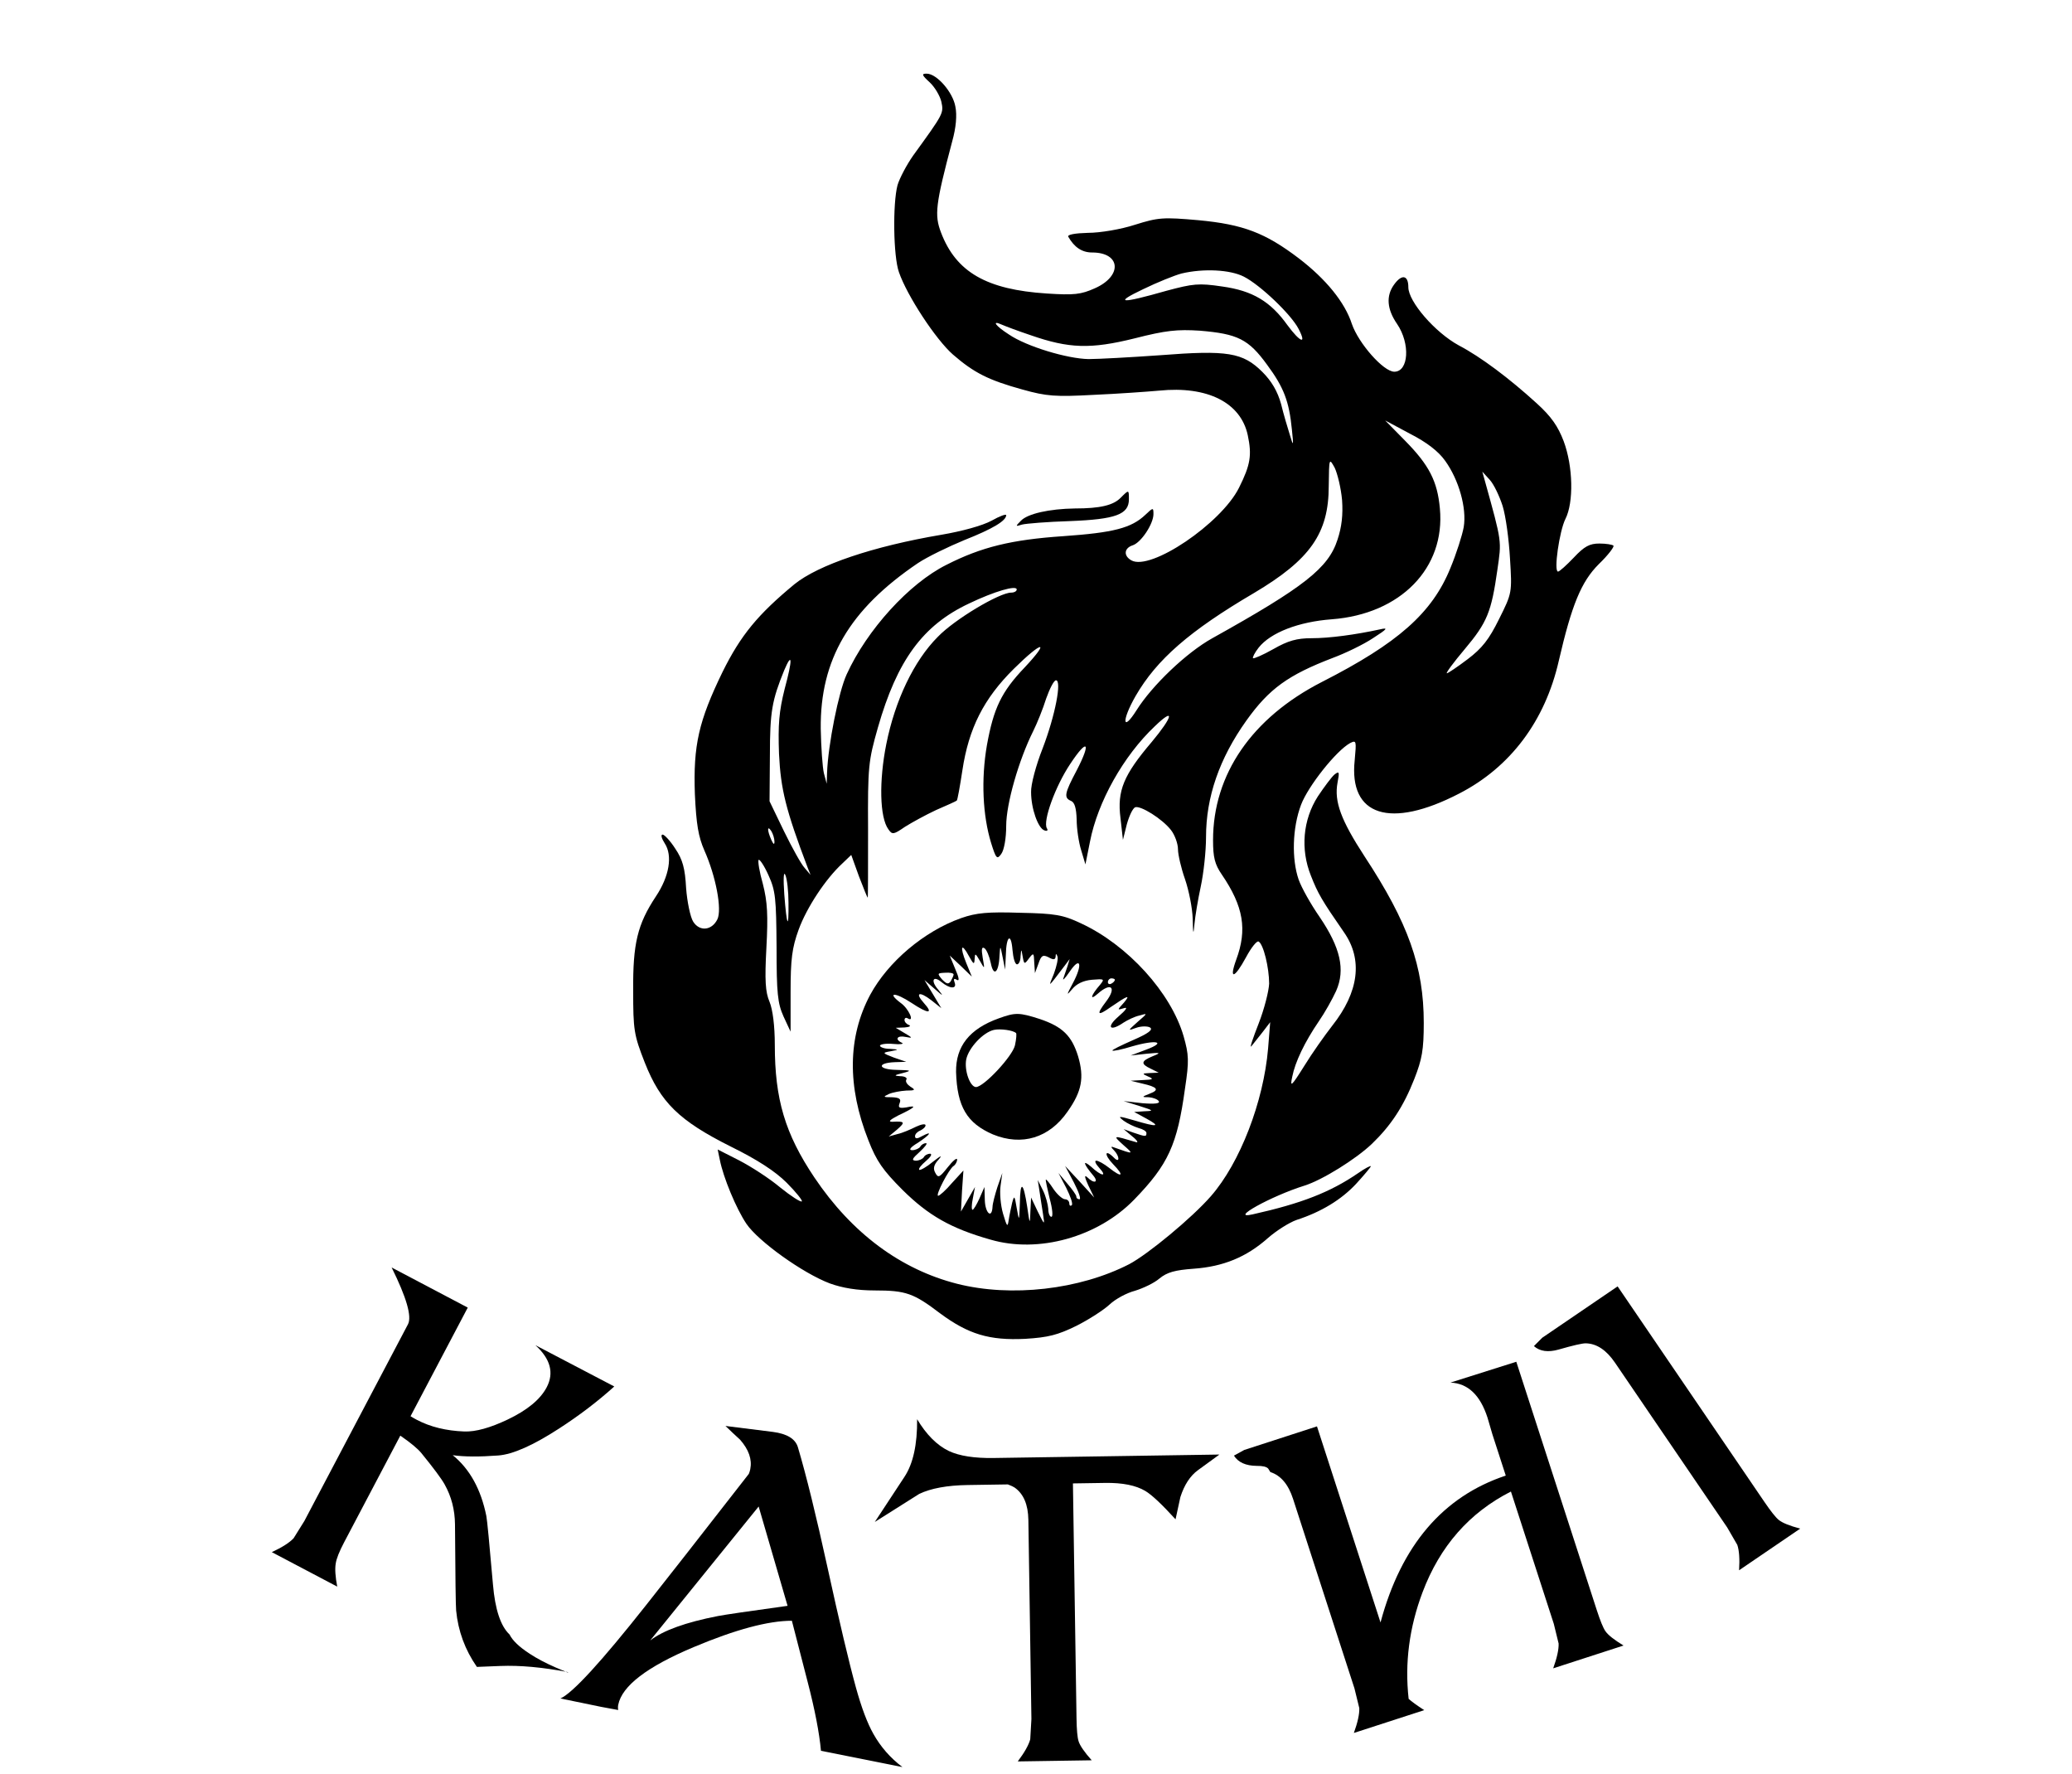 <?xml version="1.0" encoding="UTF-8" standalone="no"?>
<svg
version="1.0"
width="591pt"
height="506pt"
viewBox="0 85 591 506"
preserveAspectRatio="xMidYMid"
aria-labelledby="dkathi tkathi"
role="img"
id="svgkathi"
xml:space="preserve"
xmlns="http://www.w3.org/2000/svg">
	<title id="tkathi">Kathi</title>
	<desc id="dkathi">Kathi</desc>
	<g
	transform="matrix(0.1,0,0,-0.1,0,591)"
	stroke="none"
	id="g1">
		<path
		fill="currentColor"
		d="M2652 4825 c14 -13 29 -38 33 -55 7 -33 7 -33 -80 -153 -19 -27 -39 -65 -45 -85 -14 -53 -12 -203 4 -248 23 -67 105 -192 154 -235 60 -52 101 -73 199 -100 68 -19 93 -21 203 -15 69 3 152 9 186 12 138 14 233 -34 253 -127 12 -57 8 -84 -25 -150 -51 -102 -252 -238 -307 -207 -23 13 -21 35 4 43 24 8 59 61 59 89 0 19 -1 19 -23 -2 -40 -38 -91 -51 -234 -61 -148 -10 -234 -31 -334 -82 -106 -53 -226 -185 -284 -312 -23 -50 -53 -200 -56 -281 l-1 -31 -8 30 c-4 17 -8 74 -9 127 -2 197 82 340 277 472 27 18 87 47 133 66 81 32 119 55 119 71 0 4 -19 -3 -42 -16 -26 -14 -84 -30 -143 -40 -195 -33 -351 -86 -419 -141 -104 -86 -153 -145 -205 -250 -68 -140 -84 -209 -79 -349 4 -86 10 -121 27 -160 33 -74 51 -169 37 -197 -16 -32 -51 -35 -69 -6 -8 13 -17 56 -20 95 -3 57 -10 82 -31 113 -14 22 -31 40 -36 40 -6 0 -3 -11 6 -25 23 -35 13 -94 -25 -151 -53 -80 -66 -135 -65 -269 0 -112 2 -126 33 -205 45 -114 98 -166 246 -240 75 -37 126 -70 159 -103 26 -26 46 -51 43 -53 -3 -3 -31 15 -62 40 -31 26 -84 60 -117 77 l-61 31 6 -29 c10 -51 47 -140 76 -183 34 -50 161 -141 238 -170 36 -13 78 -20 128 -20 89 0 111 -8 186 -65 81 -60 141 -78 243 -73 66 4 93 11 146 37 36 18 79 46 95 61 17 16 49 33 72 39 23 7 55 22 70 35 22 18 44 24 98 28 84 6 150 33 211 87 25 22 62 45 82 52 71 23 128 58 170 103 23 25 42 48 42 50 0 3 -17 -6 -37 -20 -79 -54 -161 -86 -300 -117 -70 -16 52 52 148 82 51 16 147 76 192 119 54 52 90 106 121 185 22 56 27 83 27 160 0 160 -44 285 -169 475 -67 103 -87 156 -77 210 6 31 5 34 -9 23 -8 -7 -29 -35 -47 -62 -43 -67 -50 -151 -20 -226 20 -51 31 -70 94 -161 55 -78 43 -171 -33 -267 -21 -27 -58 -79 -80 -115 -37 -59 -41 -62 -34 -30 8 41 35 98 76 158 16 23 38 62 49 86 27 61 12 124 -47 211 -25 36 -52 84 -60 107 -20 58 -18 147 7 213 20 53 100 154 140 176 18 9 18 6 13 -49 -17 -159 101 -197 298 -95 146 75 245 207 284 378 37 160 64 226 114 276 27 26 45 50 42 53 -3 3 -21 6 -40 6 -28 0 -43 -8 -73 -40 -21 -22 -41 -40 -45 -40 -13 0 4 116 21 150 24 47 22 150 -5 222 -16 42 -35 70 -77 108 -78 71 -159 132 -222 165 -68 37 -144 125 -144 166 0 35 -19 38 -41 7 -23 -32 -20 -70 9 -112 38 -56 33 -136 -8 -136 -31 0 -102 81 -121 136 -20 62 -74 128 -151 187 -96 73 -159 97 -286 109 -102 9 -115 8 -182 -13 -40 -13 -99 -23 -134 -23 -37 -1 -59 -5 -56 -11 17 -30 39 -45 68 -45 82 0 87 -67 8 -102 -40 -18 -60 -20 -137 -15 -172 11 -259 61 -302 174 -19 50 -16 79 32 260 11 39 14 75 9 99 -7 41 -53 94 -82 94 -15 0 -14 -4 9 -25z m896 -554 c47 -24 135 -108 156 -149 24 -46 5 -39 -32 11 -48 67 -99 98 -186 110 -67 10 -83 8 -158 -12 -133 -38 -152 -36 -68 4 41 20 91 40 110 45 63 15 139 11 178 -9z m-608 -167 c109 -38 171 -40 296 -9 90 23 122 26 186 22 108 -9 139 -24 192 -97 48 -65 63 -104 71 -186 5 -47 4 -48 -6 -14 -6 19 -18 59 -25 88 -10 36 -27 65 -53 91 -56 56 -100 63 -292 48 -85 -6 -176 -11 -204 -11 -61 1 -177 36 -227 70 -39 25 -51 42 -20 28 9 -4 46 -18 82 -30z m1182 -358 c39 -54 62 -135 53 -189 -4 -23 -21 -76 -38 -117 -52 -128 -149 -214 -367 -325 -199 -102 -310 -263 -310 -451 0 -49 5 -69 25 -98 62 -91 73 -157 41 -243 -21 -58 -5 -54 28 7 15 28 31 48 36 45 14 -8 30 -75 30 -120 -1 -22 -14 -73 -30 -114 -16 -41 -26 -70 -21 -65 4 5 18 23 31 39 l23 30 -6 -75 c-13 -152 -80 -326 -163 -421 -54 -62 -180 -166 -233 -194 -142 -73 -337 -95 -491 -56 -161 41 -300 144 -407 303 -84 125 -113 224 -113 378 0 55 -6 101 -15 123 -12 28 -14 61 -9 154 5 93 3 131 -10 182 -10 35 -15 66 -12 69 3 2 16 -17 28 -44 20 -44 22 -65 23 -204 0 -133 3 -161 20 -199 l20 -43 0 113 c0 93 4 126 23 178 23 63 77 145 125 189 l25 24 22 -61 c13 -34 24 -61 25 -61 1 0 1 87 1 193 -1 182 1 197 28 292 55 192 128 292 260 354 73 35 136 53 136 40 0 -5 -7 -9 -16 -9 -33 0 -161 -76 -209 -126 -68 -68 -122 -181 -147 -306 -21 -105 -19 -209 6 -243 11 -16 15 -15 47 7 19 12 59 34 89 48 30 13 57 25 59 27 2 1 9 40 16 86 18 120 61 205 147 290 81 80 105 83 31 4 -67 -70 -89 -117 -108 -222 -17 -98 -12 -201 12 -279 14 -45 17 -48 29 -31 8 11 14 44 14 80 0 63 36 188 77 270 11 22 28 64 37 93 10 28 22 52 28 52 17 0 -2 -100 -38 -194 -19 -48 -34 -104 -33 -125 0 -47 20 -103 38 -109 8 -3 11 0 7 6 -12 20 24 120 67 184 49 74 60 62 18 -19 -35 -66 -37 -78 -16 -87 10 -4 15 -20 16 -53 0 -26 6 -66 13 -88 l12 -40 13 65 c22 113 95 244 185 329 58 56 52 28 -9 -45 -80 -94 -99 -139 -89 -217 l7 -62 11 44 c7 25 17 46 24 49 16 5 77 -33 102 -65 11 -14 20 -39 20 -55 0 -15 9 -54 20 -85 11 -32 21 -82 22 -113 1 -45 2 -48 5 -15 2 22 10 70 18 107 8 37 15 100 15 141 0 114 38 224 115 332 65 91 119 130 247 179 35 13 87 38 114 56 42 27 45 31 19 25 -69 -15 -143 -25 -194 -25 -42 0 -67 -7 -109 -31 -30 -17 -56 -28 -58 -26 -2 2 5 16 16 30 34 43 114 74 209 81 196 15 324 146 308 316 -7 78 -31 124 -99 193 l-57 58 71 -38 c47 -24 81 -50 100 -77z m-294 -112 c3 -42 -1 -77 -13 -113 -26 -81 -95 -135 -357 -281 -74 -41 -172 -135 -216 -205 -41 -65 -43 -30 -3 40 60 104 154 186 338 294 160 95 213 170 213 305 1 80 1 81 17 52 8 -17 18 -58 21 -92z m458 -17 c9 -29 18 -96 21 -150 6 -97 6 -98 -31 -172 -29 -59 -49 -84 -90 -115 -29 -22 -56 -40 -59 -40 -4 0 19 31 51 69 64 76 76 106 93 226 12 84 14 75 -36 255 l-7 25 21 -23 c12 -13 28 -47 37 -75z m-2048 -522 c-16 -64 -19 -101 -16 -185 5 -101 19 -159 82 -325 l8 -20 -17 20 c-10 11 -36 58 -59 105 l-41 85 1 130 c0 126 6 158 41 244 23 54 24 31 1 -54z m-29 -435 c0 -10 -3 -8 -9 5 -12 27 -12 43 0 25 5 -8 9 -22 9 -30z m40 -174 c1 -80 -5 -68 -12 24 -3 44 -2 67 3 55 5 -11 9 -47 9 -79z"
		id="path4" />
		<path
		fill="currentColor"
		d="M2742 2442 c-107 -38 -209 -125 -260 -219 -64 -120 -66 -261 -5 -415 23 -59 41 -85 98 -142 73 -72 137 -109 250 -141 137 -40 306 7 410 114 97 100 123 156 145 317 12 79 11 96 -4 149 -36 124 -159 260 -293 322 -51 24 -73 28 -173 30 -92 3 -125 0 -168 -15z m159 -132 c5 0 10 10 10 23 2 22 2 22 6 -1 4 -22 5 -23 18 -5 13 17 14 16 15 -12 l2 -30 10 27 c8 24 13 26 29 18 14 -8 19 -7 20 2 0 9 2 9 5 1 3 -6 -2 -28 -10 -50 -17 -41 -18 -41 30 22 l15 20 -6 -20 c-4 -11 -9 -27 -12 -35 -3 -8 5 0 18 19 31 46 38 21 9 -33 -18 -34 -19 -37 -2 -17 12 15 32 25 57 27 35 3 36 2 23 -14 -27 -31 -31 -47 -7 -26 38 34 55 19 24 -22 -29 -38 -25 -43 13 -16 48 33 58 37 38 13 -20 -22 -20 -22 0 -16 12 4 6 -5 -16 -24 -36 -31 -24 -44 15 -17 11 7 31 17 45 20 24 7 24 7 -5 -18 -29 -26 -29 -26 -4 -17 14 5 32 5 39 1 10 -6 -4 -17 -48 -36 -34 -15 -61 -28 -59 -30 2 -2 27 3 56 12 69 20 100 13 41 -9 l-45 -17 45 5 c41 4 43 3 18 -7 -34 -14 -35 -22 -5 -36 l22 -11 -25 -1 c-23 -1 -23 -2 -5 -10 17 -7 14 -9 -15 -10 l-35 -2 33 -8 c44 -10 50 -18 21 -29 -23 -9 -23 -10 -2 -10 12 -1 25 -6 28 -11 5 -7 -11 -9 -47 -6 l-53 6 45 -14 c41 -13 42 -14 15 -15 l-30 -2 35 -19 c42 -23 32 -25 -35 -5 -45 13 -48 13 -30 -1 11 -8 30 -17 43 -21 12 -3 22 -9 22 -14 0 -11 -2 -11 -37 1 l-28 10 25 -21 c14 -11 18 -19 10 -16 -67 20 -67 20 -35 -9 30 -26 28 -26 -25 -7 -12 5 -13 3 -2 -8 16 -17 16 -37 0 -21 -27 27 -30 10 -3 -18 33 -34 26 -40 -12 -10 -14 11 -30 20 -36 20 -6 0 -2 -9 8 -20 25 -27 7 -25 -23 3 -26 22 -21 7 6 -25 17 -20 3 -25 -17 -5 -9 8 -7 -1 3 -23 l17 -35 -41 45 -42 45 25 -47 c14 -27 21 -48 16 -48 -5 0 -9 3 -9 8 0 4 -12 21 -26 37 l-25 30 22 -42 c12 -24 20 -46 16 -50 -4 -3 -7 -1 -7 5 0 7 -6 12 -12 12 -7 0 -22 13 -33 29 -11 17 -21 29 -22 27 -1 -1 4 -25 11 -54 8 -29 10 -52 5 -52 -5 0 -9 10 -9 23 -1 12 -7 36 -15 52 l-15 30 5 -32 c3 -18 7 -48 10 -65 5 -33 5 -33 -15 7 l-19 40 -2 -40 c-1 -38 -2 -37 -9 13 -11 72 -20 77 -21 11 -2 -53 -2 -53 -9 -14 -6 36 -7 37 -13 15 -3 -14 -8 -36 -10 -50 -3 -21 -5 -18 -16 19 -7 24 -10 60 -7 80 l5 36 -14 -40 c-7 -22 -14 -48 -14 -57 -2 -35 -21 -17 -22 20 l-1 37 -14 -32 c-8 -18 -17 -33 -20 -33 -3 0 -3 15 1 33 l6 32 -20 -35 -20 -35 3 59 4 58 -33 -36 c-17 -20 -35 -36 -39 -36 -9 0 31 77 44 85 5 3 10 12 10 18 0 7 -12 -3 -27 -22 -23 -29 -27 -31 -35 -16 -7 12 -5 23 9 38 12 14 7 12 -16 -6 -18 -15 -36 -25 -39 -23 -3 3 6 14 19 25 13 11 19 20 12 21 -6 0 -15 -4 -18 -10 -3 -5 -14 -10 -23 -10 -13 1 -10 6 11 25 15 14 24 25 18 25 -5 0 -13 -4 -16 -10 -3 -5 -14 -10 -23 -10 -11 0 -6 8 16 21 35 23 44 36 12 19 -14 -8 -20 -8 -20 0 0 6 7 13 15 16 8 4 15 10 15 15 0 5 -12 3 -27 -4 -16 -8 -39 -18 -53 -21 l-25 -7 24 20 c24 21 22 24 -14 22 -13 0 -6 6 17 18 49 23 55 30 23 23 -20 -3 -24 -1 -19 12 5 12 0 16 -22 17 -25 0 -26 1 -9 9 11 5 34 9 50 10 26 0 27 2 12 11 -9 6 -15 14 -12 20 4 5 -4 10 -17 10 -19 1 -18 3 7 9 27 7 25 8 -18 9 -53 1 -57 20 -4 22 l32 1 -35 12 c-34 13 -34 14 -10 18 25 5 25 5 -2 7 -16 0 -28 5 -28 9 0 4 17 7 38 5 20 -2 31 0 25 3 -22 10 -14 22 10 17 21 -4 21 -3 -3 11 l-25 15 25 1 c14 1 19 4 13 7 -7 2 -13 9 -13 14 0 6 4 8 9 5 21 -13 3 28 -20 44 -41 31 -16 31 31 0 48 -32 64 -32 35 0 -26 29 -13 34 21 8 l29 -23 -24 40 -24 40 29 -25 c25 -22 26 -22 10 -2 -22 25 -15 42 10 21 23 -19 44 -20 37 -1 -4 10 -2 13 6 8 8 -5 7 5 -4 30 l-16 39 32 -30 31 -30 -16 39 c-19 47 -14 60 8 19 13 -23 15 -25 16 -8 1 18 2 17 15 -5 14 -25 14 -25 8 9 -4 24 -3 32 5 27 6 -4 14 -23 18 -42 8 -41 23 -28 25 21 2 30 2 30 9 -5 l7 -35 2 41 c1 55 15 66 19 15 2 -23 7 -41 13 -41z m-181 -29 c0 -3 -4 -12 -8 -19 -7 -10 -12 -8 -25 5 -14 17 -14 18 9 19 13 1 24 -1 24 -5z m460 -15 c0 -3 -4 -8 -10 -11 -5 -3 -10 -1 -10 4 0 6 5 11 10 11 6 0 10 -2 10 -4z"
		id="path6" />
		<path
		fill="currentColor"
		d="M2849 2156 c-84 -30 -123 -80 -122 -153 3 -99 31 -146 105 -178 83 -34 161 -10 213 65 41 58 48 97 30 158 -18 58 -44 84 -109 106 -59 19 -70 19 -117 2z m49 -42 c2 -1 1 -17 -3 -35 -7 -31 -88 -118 -111 -119 -17 0 -34 47 -28 79 7 33 48 77 79 84 18 4 55 -1 63 -9z"
		id="path8" />
		<path
		fill="currentColor"
		d="M3197 3641 c-21 -22 -59 -31 -131 -31 -73 -1 -135 -15 -154 -35 -16 -16 -16 -17 3 -11 11 3 73 8 137 10 130 5 168 19 168 62 0 28 0 28 -23 5z"
		id="path10" />
	</g>
	<g
	id="g2"
	transform="translate(-2.469,368.966)">
		<path
		fill="currentColor"
		d="m 164.346,192.849 q -10.839,-2.054 -19.117,-1.727 l -6.736,0.266 q -5.066,-7.279 -5.918,-16.072 -0.183,-1.765 -0.327,-24.571 -0.057,-6.229 -2.966,-11.417 -1.394,-2.483 -6.605,-8.884 -1.594,-1.952 -6.027,-5.003 l -15.993,30.357 q -2.13,4.043 -2.426,6.113 -0.394,2.256 0.426,6.582 l -18.662,-9.832 q 4.415,-2.045 6.217,-3.957 l 3.061,-4.904 29.561,-56.111 q 1.737,-3.297 -4.657,-16.202 l 21.71,11.438 -16.321,30.979 q 0.838,0.521 1.771,1.013 5.785,3.048 13.579,3.339 4.84,0.166 12.37,-3.417 8.388,-4.005 11.108,-9.168 3.244,-6.159 -3.204,-12.02 l 22.49,11.769 q -7.119,6.422 -15.793,12.025 -11.098,7.187 -17.304,7.653 -8.19,0.612 -12.988,-0.087 7.297,5.911 9.601,17.377 0.34,1.769 1.882,19.509 0.906,10.65 4.73,14.254 1.266,2.574 5.765,5.501 3.133,2.048 7.465,3.933 4.394,1.918 3.307,1.265 z"
		id="path738" />
		<path
		fill="currentColor"
		d="m 259.87,219.953 -23.236,-4.643 q -0.691,-7.667 -3.81,-19.691 l -4.485,-17.388 q -10.108,-0.012 -28.032,7.521 -19.883,8.36 -21.495,16.427 -0.152,0.758 -0.013,1.503 l -4.84,-0.895 -11.639,-2.397 q 5.184,-2.262 24.568,-26.784 7.665,-9.654 29.171,-37.265 0.276,-0.662 0.413,-1.351 0.827,-4.137 -2.911,-8.397 -2.124,-1.93 -4.165,-3.915 l 13.5,1.694 q 6.081,0.785 7.158,4.37 3.56,11.969 8.432,34.238 5.134,23.469 8.128,34.32 2.373,8.577 4.967,13.182 3.117,5.57 8.289,9.472 z m -32.759,-45.981 -8.251,-28.322 -30.936,38.203 q 5.515,-4.276 19.318,-6.967 2.909,-0.566 19.87,-2.913 z"
		id="path740" />
		<path
		fill="currentColor"
		d="m 350.288,130.831 -6.12,4.453 q -3.338,2.442 -5.016,7.671 l -1.38,6.35 q -5.865,-6.45 -8.632,-8.096 -4.045,-2.399 -11.427,-2.287 l -9.21,0.141 1.023,67 q 0.075,4.921 0.592,6.531 0.591,1.89 3.74,5.428 l -21.091,0.322 q 2.895,-3.842 3.56,-6.313 l 0.334,-5.771 -0.868,-56.806 q -0.1,-6.538 -3.938,-9.222 -0.497,-0.344 -1.912,-0.885 l -11.46,0.175 q -8.788,0.134 -13.815,2.532 l -12.676,7.999 8.453,-12.857 q 3.712,-5.612 3.617,-16.44 3.969,6.62 9.069,9.074 4.533,2.111 12.758,1.985 z"
		id="path742" />
		<path
		fill="currentColor"
		d="m 465.555,185.294 -20.066,6.504 q 1.639,-4.522 1.549,-7.08 l -1.376,-5.615 -12.227,-37.724 q -17.774,9.013 -25.209,28.719 -5.684,15.073 -3.966,30.407 1.258,1.144 4.443,3.217 l -20.066,6.504 q 1.639,-4.522 1.549,-7.08 l -1.376,-5.615 -17.517,-54.045 q -2.016,-6.22 -6.474,-7.658 l -0.614,-0.983 q -0.705,-0.806 -3.284,-0.783 -4.669,-0.039 -6.491,-2.922 l 2.949,-1.621 20.735,-6.72 18.124,55.918 q 8.835,-32.946 35.725,-41.884 l -3.816,-11.772 q -0.26,-0.803 -0.692,-2.363 -0.453,-1.627 -0.714,-2.43 -3.122,-9.632 -10.546,-9.96 l 18.772,-5.936 22.936,70.766 q 1.518,4.682 2.484,6.069 1.12,1.633 5.169,4.09 z"
		id="path744" />
		<path
		fill="currentColor"
		d="m 515.944,151.956 -17.433,11.876 q 0.303,-4.801 -0.502,-7.23 l -2.897,-5.003 -31.986,-46.952 q -3.721,-5.462 -8.363,-5.533 -1.463,-0.024 -7.725,1.774 -4.492,1.274 -7.05,-0.982 l 2.375,-2.384 21.501,-14.647 41.883,61.48 q 2.771,4.068 4.088,5.127 1.534,1.252 6.109,2.474 z"
		id="path746" />
	</g>
</svg>
